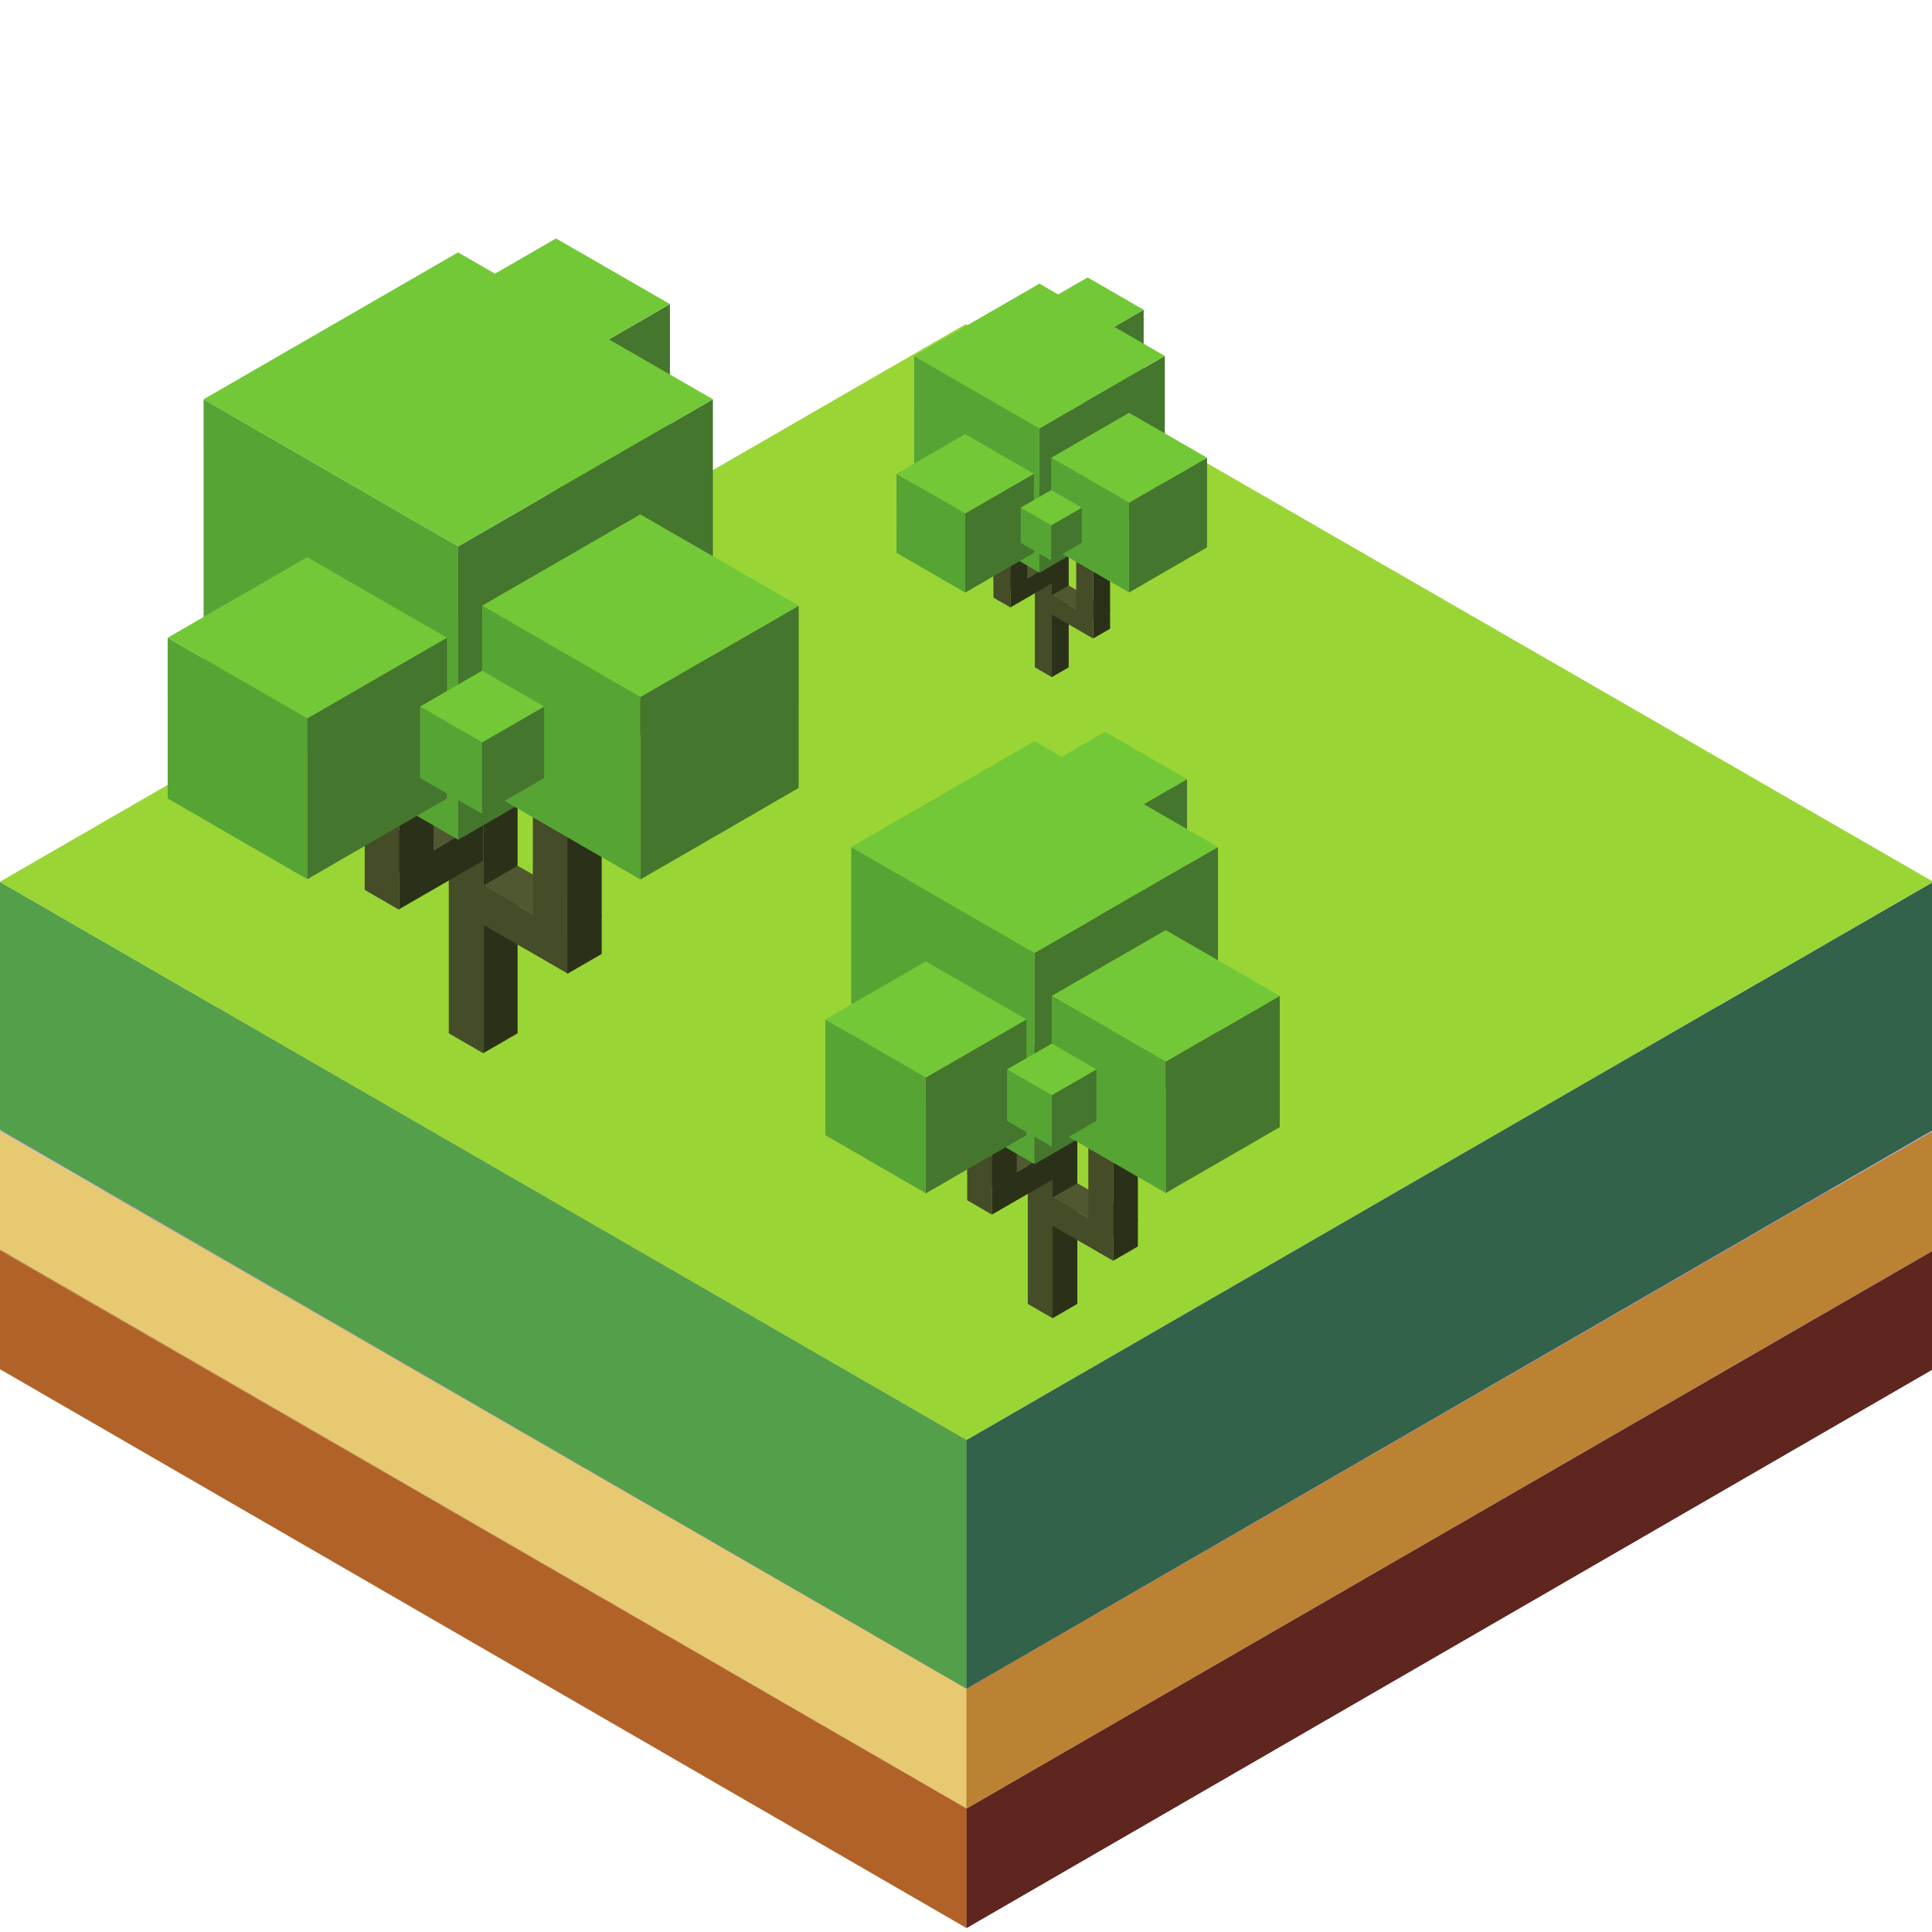 <?xml version="1.0" encoding="UTF-8" standalone="no"?>
<!-- Created with Inkscape (http://www.inkscape.org/) -->

<svg
   xmlns:dc="http://purl.org/dc/elements/1.1/"
   xmlns:cc="http://creativecommons.org/ns#"
   xmlns:rdf="http://www.w3.org/1999/02/22-rdf-syntax-ns#"
   xmlns:svg="http://www.w3.org/2000/svg"
   xmlns="http://www.w3.org/2000/svg"
   xmlns:sodipodi="http://sodipodi.sourceforge.net/DTD/sodipodi-0.dtd"
   xmlns:inkscape="http://www.inkscape.org/namespaces/inkscape"
   id="svg6214"
   height="205"
   width="205"
   version="1.1"
   inkscape:version="0.48.5 r10040"
   sodipodi:docname="terrain_grass_2.svg">
  <defs
     id="defs107" />
  <sodipodi:namedview
     pagecolor="#ffffff"
     bordercolor="#666666"
     borderopacity="1"
     objecttolerance="10"
     gridtolerance="10"
     guidetolerance="10"
     inkscape:pageopacity="0"
     inkscape:pageshadow="2"
     inkscape:window-width="995"
     inkscape:window-height="1041"
     id="namedview105"
     showgrid="false"
     inkscape:zoom="1.7940591"
     inkscape:cx="37.258169"
     inkscape:cy="92.897916"
     inkscape:window-x="921"
     inkscape:window-y="18"
     inkscape:window-maximized="0"
     inkscape:current-layer="svg6214" />
  <g
     id="layer1"
     transform="translate(-277.255,-450.497)">
    <g
       id="g5874"
       transform="translate(324.9,-707.935)"
       style="fill-rule:nonzero">
      <path
         id="path5234"
         d="m -47.666,1291.1 0.009,12.609 102.58,59.311 0,-12.692 -102.58,-59.228"
         inkscape:connector-curvature="0"
         style="fill:#b16229" />
      <path
         id="path5236"
         d="m 157.5,1291.1 -0.01,12.609 -102.58,59.311 0,-12.692 102.59,-59.228"
         inkscape:connector-curvature="0"
         style="fill:#5f251f" />
      <path
         id="path5238"
         d="M 157.5,1291.1 54.83,1231.921 -47.67,1291.1 54.91,1350.328 157.5,1291.1"
         inkscape:connector-curvature="0"
         style="fill:#b2783e" />
      <path
         id="path5240"
         d="m -47.667,1278.4 0.01,12.609 102.58,59.311 0,-12.694 -102.58,-59.226"
         inkscape:connector-curvature="0"
         style="fill:#e6c971" />
      <path
         id="path5242"
         d="m 157.5,1278.4 -0.009,12.609 -102.58,59.311 0,-12.694 102.58,-59.226"
         inkscape:connector-curvature="0"
         style="fill:#bb8233" />
      <path
         id="path5244"
         d="M 157.5,1278.4 54.83,1219.221 -47.67,1278.4 54.91,1337.626 157.49,1278.4"
         inkscape:connector-curvature="0"
         style="fill:#a8a3d9" />
      <path
         id="path5246"
         d="m -47.667,1252 0.01,26.305 102.58,59.312 0,-26.392 L -47.657,1252"
         inkscape:connector-curvature="0"
         style="fill:#549f4a" />
      <path
         id="path5248"
         d="m 157.5,1252 -0.009,26.305 -102.58,59.312 0,-26.392 102.58,-59.225"
         inkscape:connector-curvature="0"
         style="fill:#32624a" />
      <path
         id="path5250"
         d="M 157.5,1252 54.83,1192.821 -47.67,1252 54.91,1311.225 157.49,1252"
         inkscape:connector-curvature="0"
         style="fill:#9ad536" />
      <path
         id="path5252"
         d="m 7.277,1230.6 0,37.472 -3.651,2.112 0,-37.478 3.651,-2.107"
         inkscape:connector-curvature="0"
         style="fill:#2b3119" />
      <path
         id="path5254"
         d="m -0.026,1230.6 0,37.472 3.651,2.112 0,-37.478 -3.651,-2.107"
         inkscape:connector-curvature="0"
         style="fill:#444c28" />
      <path
         id="path5256"
         d="m -0.026,1230.6 3.654,-2.107 3.649,2.107 -3.651,2.107 -3.651,-2.107"
         inkscape:connector-curvature="0"
         style="fill:#4f5831" />
      <path
         id="path5258"
         d="m 16.199,1255.5 0,4.155 -3.652,2.111 0,-4.157 3.652,-2.109"
         inkscape:connector-curvature="0"
         style="fill:#2b3119" />
      <path
         id="path5260"
         d="m 3.625,1252.4 0,4.154 8.921,5.155 0,-4.157 -8.921,-5.151"
         inkscape:connector-curvature="0"
         style="fill:#444c28" />
      <path
         id="path5262"
         d="m 3.625,1252.4 3.655,-2.106 8.919,5.149 -3.652,2.109 -8.921,-5.151"
         inkscape:connector-curvature="0"
         style="fill:#4f5831" />
      <path
         id="path5264"
         d="m 16.199,1244.8 0,10.865 -3.652,2.11 0,-10.866 3.652,-2.109"
         inkscape:connector-curvature="0"
         style="fill:#2b3119" />
      <path
         id="path5266"
         d="m 8.895,1244.8 0,10.865 3.651,2.11 0,-10.866 -3.651,-2.109"
         inkscape:connector-curvature="0"
         style="fill:#444c28" />
      <path
         id="path5268"
         d="m 8.895,1244.8 3.655,-2.106 3.649,2.106 -3.652,2.109 -3.651,-2.109"
         inkscape:connector-curvature="0"
         style="fill:#4f5831" />
      <path
         id="path5270"
         d="m -8.948,1248.7 0,4.155 3.652,2.111 0,-4.157 -3.652,-2.109"
         inkscape:connector-curvature="0"
         style="fill:#444c28" />
      <path
         id="path5272"
         d="m 3.625,1245.6 -0.001,4.154 -8.92,5.154 0,-4.157 8.921,-5.15"
         inkscape:connector-curvature="0"
         style="fill:#2b3119" />
      <path
         id="path5274"
         d="m 3.625,1245.6 -3.655,-2.107 -8.919,5.149 3.652,2.109 8.921,-5.15"
         inkscape:connector-curvature="0"
         style="fill:#4f5831" />
      <path
         id="path5276"
         d="m -8.948,1241 0,7.912 3.652,2.112 0,-7.916 L -8.948,1241"
         inkscape:connector-curvature="0"
         style="fill:#444c28" />
      <path
         id="path5278"
         d="m -1.645,1241 0,7.912 -3.651,2.112 0,-7.916 3.651,-2.109"
         inkscape:connector-curvature="0"
         style="fill:#2b3119" />
      <path
         id="path5280"
         d="m -1.645,1241 -3.655,-2.106 -3.649,2.106 3.652,2.109 3.651,-2.109"
         inkscape:connector-curvature="0"
         style="fill:#4f5831" />
      <path
         id="path5282"
         d="m -0.715,1190.7 0.001,13.906 12.076,6.982 0,-13.915 -12.077,-6.974"
         inkscape:connector-curvature="0"
         style="fill:#56a534" />
      <path
         id="path5284"
         d="m 23.442,1190.7 -0.001,13.906 -12.078,6.982 0,-13.915 12.079,-6.974"
         inkscape:connector-curvature="0"
         style="fill:#45762d" />
      <path
         id="path5286"
         d="m 23.442,1190.7 -12.088,-6.968 -12.069,6.968 12.077,6.974 12.079,-6.974"
         inkscape:connector-curvature="0"
         style="fill:#72c837" />
      <path
         id="path5288"
         d="m -26.041,1200.8 0.002,31.11 27.019,15.624 0,-31.134 -27.021,-15.6"
         inkscape:connector-curvature="0"
         style="fill:#56a534" />
      <path
         id="path5290"
         d="m 28,1200.8 -0.002,31.11 -27.017,15.624 0,-31.134 27.02,-15.6"
         inkscape:connector-curvature="0"
         style="fill:#45762d" />
      <path
         id="path5292"
         d="M 28,1200.8 0.958,1185.212 -26.041,1200.8 0.98,1216.4 28,1200.8"
         inkscape:connector-curvature="0"
         style="fill:#72c837" />
      <path
         id="path5294"
         d="m -29.853,1226.1 0.001,17.058 14.815,8.566 0,-17.07 -14.816,-8.554"
         inkscape:connector-curvature="0"
         style="fill:#56a534" />
      <path
         id="path5296"
         d="m -0.222,1226.1 -0.001,17.058 -14.814,8.566 0,-17.07 14.815,-8.554"
         inkscape:connector-curvature="0"
         style="fill:#45762d" />
      <path
         id="path5298"
         d="m -0.222,1226.1 -14.828,-8.547 -14.804,8.547 14.816,8.554 14.815,-8.554"
         inkscape:connector-curvature="0"
         style="fill:#72c837" />
      <path
         id="path5300"
         d="m 3.511,1222.7 0,19.34 16.795,9.711 0,-19.354 -16.795,-9.697"
         inkscape:connector-curvature="0"
         style="fill:#56a534" />
      <path
         id="path5302"
         d="m 37.104,1222.7 -0.002,19.34 -16.795,9.711 0,-19.354 16.798,-9.697"
         inkscape:connector-curvature="0"
         style="fill:#45762d" />
      <path
         id="path5304"
         d="m 37.104,1222.7 -16.811,-9.69 -16.782,9.69 16.796,9.697 16.798,-9.697"
         inkscape:connector-curvature="0"
         style="fill:#72c837" />
      <path
         id="path5306"
         d="m -3.075,1233.4 10e-4,7.582 6.585,3.808 0,-7.588 -6.586,-3.803"
         inkscape:connector-curvature="0"
         style="fill:#56a534" />
      <path
         id="path5308"
         d="m 10.097,1233.4 0,7.582 -6.585,3.808 0,-7.588 6.585,-3.803"
         inkscape:connector-curvature="0"
         style="fill:#45762d" />
      <path
         id="path5310"
         d="m 10.097,1233.4 -6.591,-3.799 -6.58,3.799 6.586,3.803 6.585,-3.803"
         inkscape:connector-curvature="0"
         style="fill:#72c837" />
      <path
         id="path5312"
         d="m 66.669,1269.8 0,26.984 -2.63,1.521 0,-26.989 2.63,-1.516"
         inkscape:connector-curvature="0"
         style="fill:#2b3119" />
      <path
         id="path5314"
         d="m 61.409,1269.8 0,26.984 2.63,1.521 0,-26.989 -2.63,-1.516"
         inkscape:connector-curvature="0"
         style="fill:#444c28" />
      <path
         id="path5316"
         d="m 61.409,1269.8 2.631,-1.518 2.629,1.518 -2.63,1.516 -2.63,-1.516"
         inkscape:connector-curvature="0"
         style="fill:#4f5831" />
      <path
         id="path5318"
         d="m 73.094,1287.7 0,2.993 -2.63,1.521 0,-2.995 2.63,-1.519"
         inkscape:connector-curvature="0"
         style="fill:#2b3119" />
      <path
         id="path5320"
         d="m 64.039,1285.5 0.001,2.993 6.424,3.712 0,-2.995 -6.425,-3.71"
         inkscape:connector-curvature="0"
         style="fill:#444c28" />
      <path
         id="path5322"
         d="m 64.039,1285.5 2.631,-1.516 6.424,3.708 -2.63,1.519 -6.425,-3.71"
         inkscape:connector-curvature="0"
         style="fill:#4f5831" />
      <path
         id="path5324"
         d="m 73.094,1280.1 0,7.824 -2.63,1.52 0,-7.825 2.63,-1.519"
         inkscape:connector-curvature="0"
         style="fill:#2b3119" />
      <path
         id="path5326"
         d="m 67.834,1280.1 0,7.824 2.63,1.52 0,-7.825 -2.63,-1.519"
         inkscape:connector-curvature="0"
         style="fill:#444c28" />
      <path
         id="path5328"
         d="m 67.834,1280.1 2.631,-1.516 2.629,1.516 -2.63,1.519 -2.63,-1.519"
         inkscape:connector-curvature="0"
         style="fill:#4f5831" />
      <path
         id="path5330"
         d="m 54.984,1282.8 0,2.993 2.63,1.52 0,-2.994 -2.63,-1.519"
         inkscape:connector-curvature="0"
         style="fill:#444c28" />
      <path
         id="path5332"
         d="m 64.039,1280.6 0,2.993 -6.425,3.711 0,-2.994 6.425,-3.71"
         inkscape:connector-curvature="0"
         style="fill:#2b3119" />
      <path
         id="path5334"
         d="m 64.039,1280.6 -2.632,-1.516 -6.423,3.708 2.63,1.519 6.425,-3.71"
         inkscape:connector-curvature="0"
         style="fill:#4f5831" />
      <path
         id="path5336"
         d="m 54.984,1277.3 0,5.697 2.63,1.521 0,-5.7 -2.63,-1.519"
         inkscape:connector-curvature="0"
         style="fill:#444c28" />
      <path
         id="path5338"
         d="m 60.244,1277.3 -10e-4,5.697 -2.629,1.521 0,-5.7 2.63,-1.519"
         inkscape:connector-curvature="0"
         style="fill:#2b3119" />
      <path
         id="path5340"
         d="m 60.244,1277.3 -2.632,-1.516 -2.627,1.516 2.63,1.519 2.63,-1.519"
         inkscape:connector-curvature="0"
         style="fill:#4f5831" />
      <path
         id="path5342"
         d="m 60.914,1241.1 10e-4,10.014 8.697,5.029 0,-10.021 -8.699,-5.021"
         inkscape:connector-curvature="0"
         style="fill:#56a534" />
      <path
         id="path5344"
         d="m 78.309,1241.1 0,10.014 -8.696,5.029 0,-10.021 8.696,-5.021"
         inkscape:connector-curvature="0"
         style="fill:#45762d" />
      <path
         id="path5346"
         d="m 78.309,1241.1 -8.704,-5.019 -8.691,5.019 8.699,5.021 8.696,-5.021"
         inkscape:connector-curvature="0"
         style="fill:#72c837" />
      <path
         id="path5348"
         d="m 42.675,1248.3 0.001,22.404 19.458,11.25 0,-22.419 -19.459,-11.235"
         inkscape:connector-curvature="0"
         style="fill:#56a534" />
      <path
         id="path5350"
         d="m 81.593,1248.3 -0.001,22.404 -19.458,11.25 0,-22.419 19.459,-11.235"
         inkscape:connector-curvature="0"
         style="fill:#45762d" />
      <path
         id="path5352"
         d="M 81.593,1248.3 62.118,1237.075 42.676,1248.3 62.135,1259.535 81.594,1248.3"
         inkscape:connector-curvature="0"
         style="fill:#72c837" />
      <path
         id="path5354"
         d="m 39.93,1266.6 0,12.284 10.669,6.169 0,-12.292 -10.669,-6.16"
         inkscape:connector-curvature="0"
         style="fill:#56a534" />
      <path
         id="path5356"
         d="m 61.269,1266.6 -10e-4,12.284 -10.669,6.169 0,-12.292 10.67,-6.16"
         inkscape:connector-curvature="0"
         style="fill:#45762d" />
      <path
         id="path5358"
         d="m 61.269,1266.6 -10.679,-6.155 -10.66,6.155 10.669,6.16 10.67,-6.16"
         inkscape:connector-curvature="0"
         style="fill:#72c837" />
      <path
         id="path5360"
         d="m 63.957,1264.1 0,13.928 12.095,6.994 0,-13.938 -12.095,-6.984"
         inkscape:connector-curvature="0"
         style="fill:#56a534" />
      <path
         id="path5362"
         d="m 88.148,1264.1 0,13.928 -12.096,6.994 0,-13.938 12.096,-6.984"
         inkscape:connector-curvature="0"
         style="fill:#45762d" />
      <path
         id="path5364"
         d="m 88.148,1264.1 -12.106,-6.978 -12.086,6.978 12.096,6.984 12.096,-6.984"
         inkscape:connector-curvature="0"
         style="fill:#72c837" />
      <path
         id="path5366"
         d="m 59.214,1271.9 0,5.46 4.742,2.741 0,-5.464 -4.742,-2.737"
         inkscape:connector-curvature="0"
         style="fill:#56a534" />
      <path
         id="path5368"
         d="m 68.699,1271.9 0,5.46 -4.742,2.741 0,-5.464 4.742,-2.737"
         inkscape:connector-curvature="0"
         style="fill:#45762d" />
      <path
         id="path5370"
         d="m 68.699,1271.9 -4.746,-2.736 -4.739,2.736 4.742,2.737 4.742,-2.737"
         inkscape:connector-curvature="0"
         style="fill:#72c837" />
      <path
         id="path5372"
         d="m 65.753,1210.8 0,18.441 -1.798,1.039 0,-18.442 1.798,-1.038"
         inkscape:connector-curvature="0"
         style="fill:#2b3119" />
      <path
         id="path5374"
         d="m 62.159,1210.8 0,18.441 1.796,1.039 0,-18.442 -1.796,-1.038"
         inkscape:connector-curvature="0"
         style="fill:#444c28" />
      <path
         id="path5376"
         d="m 62.159,1210.8 1.798,-1.036 1.796,1.036 -1.798,1.038 -1.796,-1.038"
         inkscape:connector-curvature="0"
         style="fill:#4f5831" />
      <path
         id="path5378"
         d="m 70.143,1223.1 0,2.044 -1.796,1.04 0,-2.046 1.796,-1.038"
         inkscape:connector-curvature="0"
         style="fill:#2b3119" />
      <path
         id="path5380"
         d="m 63.955,1221.6 0,2.044 4.391,2.538 0,-2.046 -4.391,-2.535"
         inkscape:connector-curvature="0"
         style="fill:#444c28" />
      <path
         id="path5382"
         d="m 63.955,1221.6 1.8,-1.036 4.388,2.534 -1.796,1.038 -4.391,-2.535"
         inkscape:connector-curvature="0"
         style="fill:#4f5831" />
      <path
         id="path5384"
         d="m 70.143,1217.9 0,5.346 -1.796,1.039 0,-5.348 1.796,-1.038"
         inkscape:connector-curvature="0"
         style="fill:#2b3119" />
      <path
         id="path5386"
         d="m 66.549,1217.9 0,5.346 1.798,1.039 0,-5.348 -1.798,-1.038"
         inkscape:connector-curvature="0"
         style="fill:#444c28" />
      <path
         id="path5388"
         d="m 66.549,1217.9 1.799,-1.038 1.795,1.038 -1.796,1.038 -1.798,-1.038"
         inkscape:connector-curvature="0"
         style="fill:#4f5831" />
      <path
         id="path5390"
         d="m 57.768,1219.8 0,2.045 1.798,1.039 0,-2.046 -1.798,-1.038"
         inkscape:connector-curvature="0"
         style="fill:#444c28" />
      <path
         id="path5392"
         d="m 63.955,1218.3 0,2.045 -4.39,2.536 0,-2.046 4.39,-2.535"
         inkscape:connector-curvature="0"
         style="fill:#2b3119" />
      <path
         id="path5394"
         d="m 63.955,1218.3 -1.798,-1.036 -4.39,2.534 1.798,1.038 4.39,-2.535"
         inkscape:connector-curvature="0"
         style="fill:#4f5831" />
      <path
         id="path5396"
         d="m 57.768,1216 0,3.894 1.798,1.039 0,-3.895 L 57.768,1216"
         inkscape:connector-curvature="0"
         style="fill:#444c28" />
      <path
         id="path5398"
         d="m 61.363,1216 0,3.894 -1.798,1.039 0,-3.895 L 61.363,1216"
         inkscape:connector-curvature="0"
         style="fill:#2b3119" />
      <path
         id="path5400"
         d="m 61.363,1216 -1.8,-1.036 -1.795,1.036 1.798,1.038 L 61.363,1216"
         inkscape:connector-curvature="0"
         style="fill:#4f5831" />
      <path
         id="path5402"
         d="m 61.82,1191.3 0,6.844 5.944,3.436 0,-6.848 L 61.82,1191.3"
         inkscape:connector-curvature="0"
         style="fill:#56a534" />
      <path
         id="path5404"
         d="m 73.708,1191.3 -0.001,6.844 -5.942,3.436 0,-6.848 5.944,-3.433"
         inkscape:connector-curvature="0"
         style="fill:#45762d" />
      <path
         id="path5406"
         d="m 73.708,1191.3 -5.949,-3.429 -5.939,3.429 5.944,3.433 5.944,-3.433"
         inkscape:connector-curvature="0"
         style="fill:#72c837" />
      <path
         id="path5408"
         d="m 49.357,1196.2 10e-4,15.31 13.296,7.688 0,-15.321 -13.298,-7.676"
         inkscape:connector-curvature="0"
         style="fill:#56a534" />
      <path
         id="path5410"
         d="m 75.952,1196.2 -0.001,15.31 -13.296,7.688 0,-15.321 13.298,-7.676"
         inkscape:connector-curvature="0"
         style="fill:#45762d" />
      <path
         id="path5412"
         d="m 75.952,1196.2 -13.309,-7.671 -13.286,7.671 13.298,7.676 13.298,-7.676"
         inkscape:connector-curvature="0"
         style="fill:#72c837" />
      <path
         id="path5414"
         d="m 47.48,1208.7 0.001,8.395 7.29,4.215 0,-8.401 -7.291,-4.209"
         inkscape:connector-curvature="0"
         style="fill:#56a534" />
      <path
         id="path5416"
         d="m 62.062,1208.7 0,8.395 -7.29,4.215 0,-8.401 7.29,-4.209"
         inkscape:connector-curvature="0"
         style="fill:#45762d" />
      <path
         id="path5418"
         d="m 62.062,1208.7 -7.296,-4.206 -7.285,4.206 7.291,4.209 7.29,-4.209"
         inkscape:connector-curvature="0"
         style="fill:#72c837" />
      <path
         id="path5420"
         d="m 63.899,1207 0,9.516 8.266,4.78 0,-9.524 L 63.899,1207"
         inkscape:connector-curvature="0"
         style="fill:#56a534" />
      <path
         id="path5422"
         d="m 80.432,1207 -0.001,9.516 -8.265,4.78 0,-9.524 8.266,-4.772"
         inkscape:connector-curvature="0"
         style="fill:#45762d" />
      <path
         id="path5424"
         d="m 80.432,1207 -8.274,-4.769 -8.259,4.769 8.266,4.772 8.266,-4.772"
         inkscape:connector-curvature="0"
         style="fill:#72c837" />
      <path
         id="path5426"
         d="m 60.658,1212.3 0,3.73 3.241,1.875 0,-3.734 -3.241,-1.871"
         inkscape:connector-curvature="0"
         style="fill:#56a534" />
      <path
         id="path5428"
         d="m 67.14,1212.3 0,3.73 -3.241,1.875 0,-3.734 3.241,-1.871"
         inkscape:connector-curvature="0"
         style="fill:#45762d" />
      <path
         id="path5430"
         d="m 67.14,1212.3 -3.244,-1.87 -3.239,1.87 3.241,1.871 3.241,-1.871"
         inkscape:connector-curvature="0"
         style="fill:#72c837" />
    </g>
  </g>
</svg>
